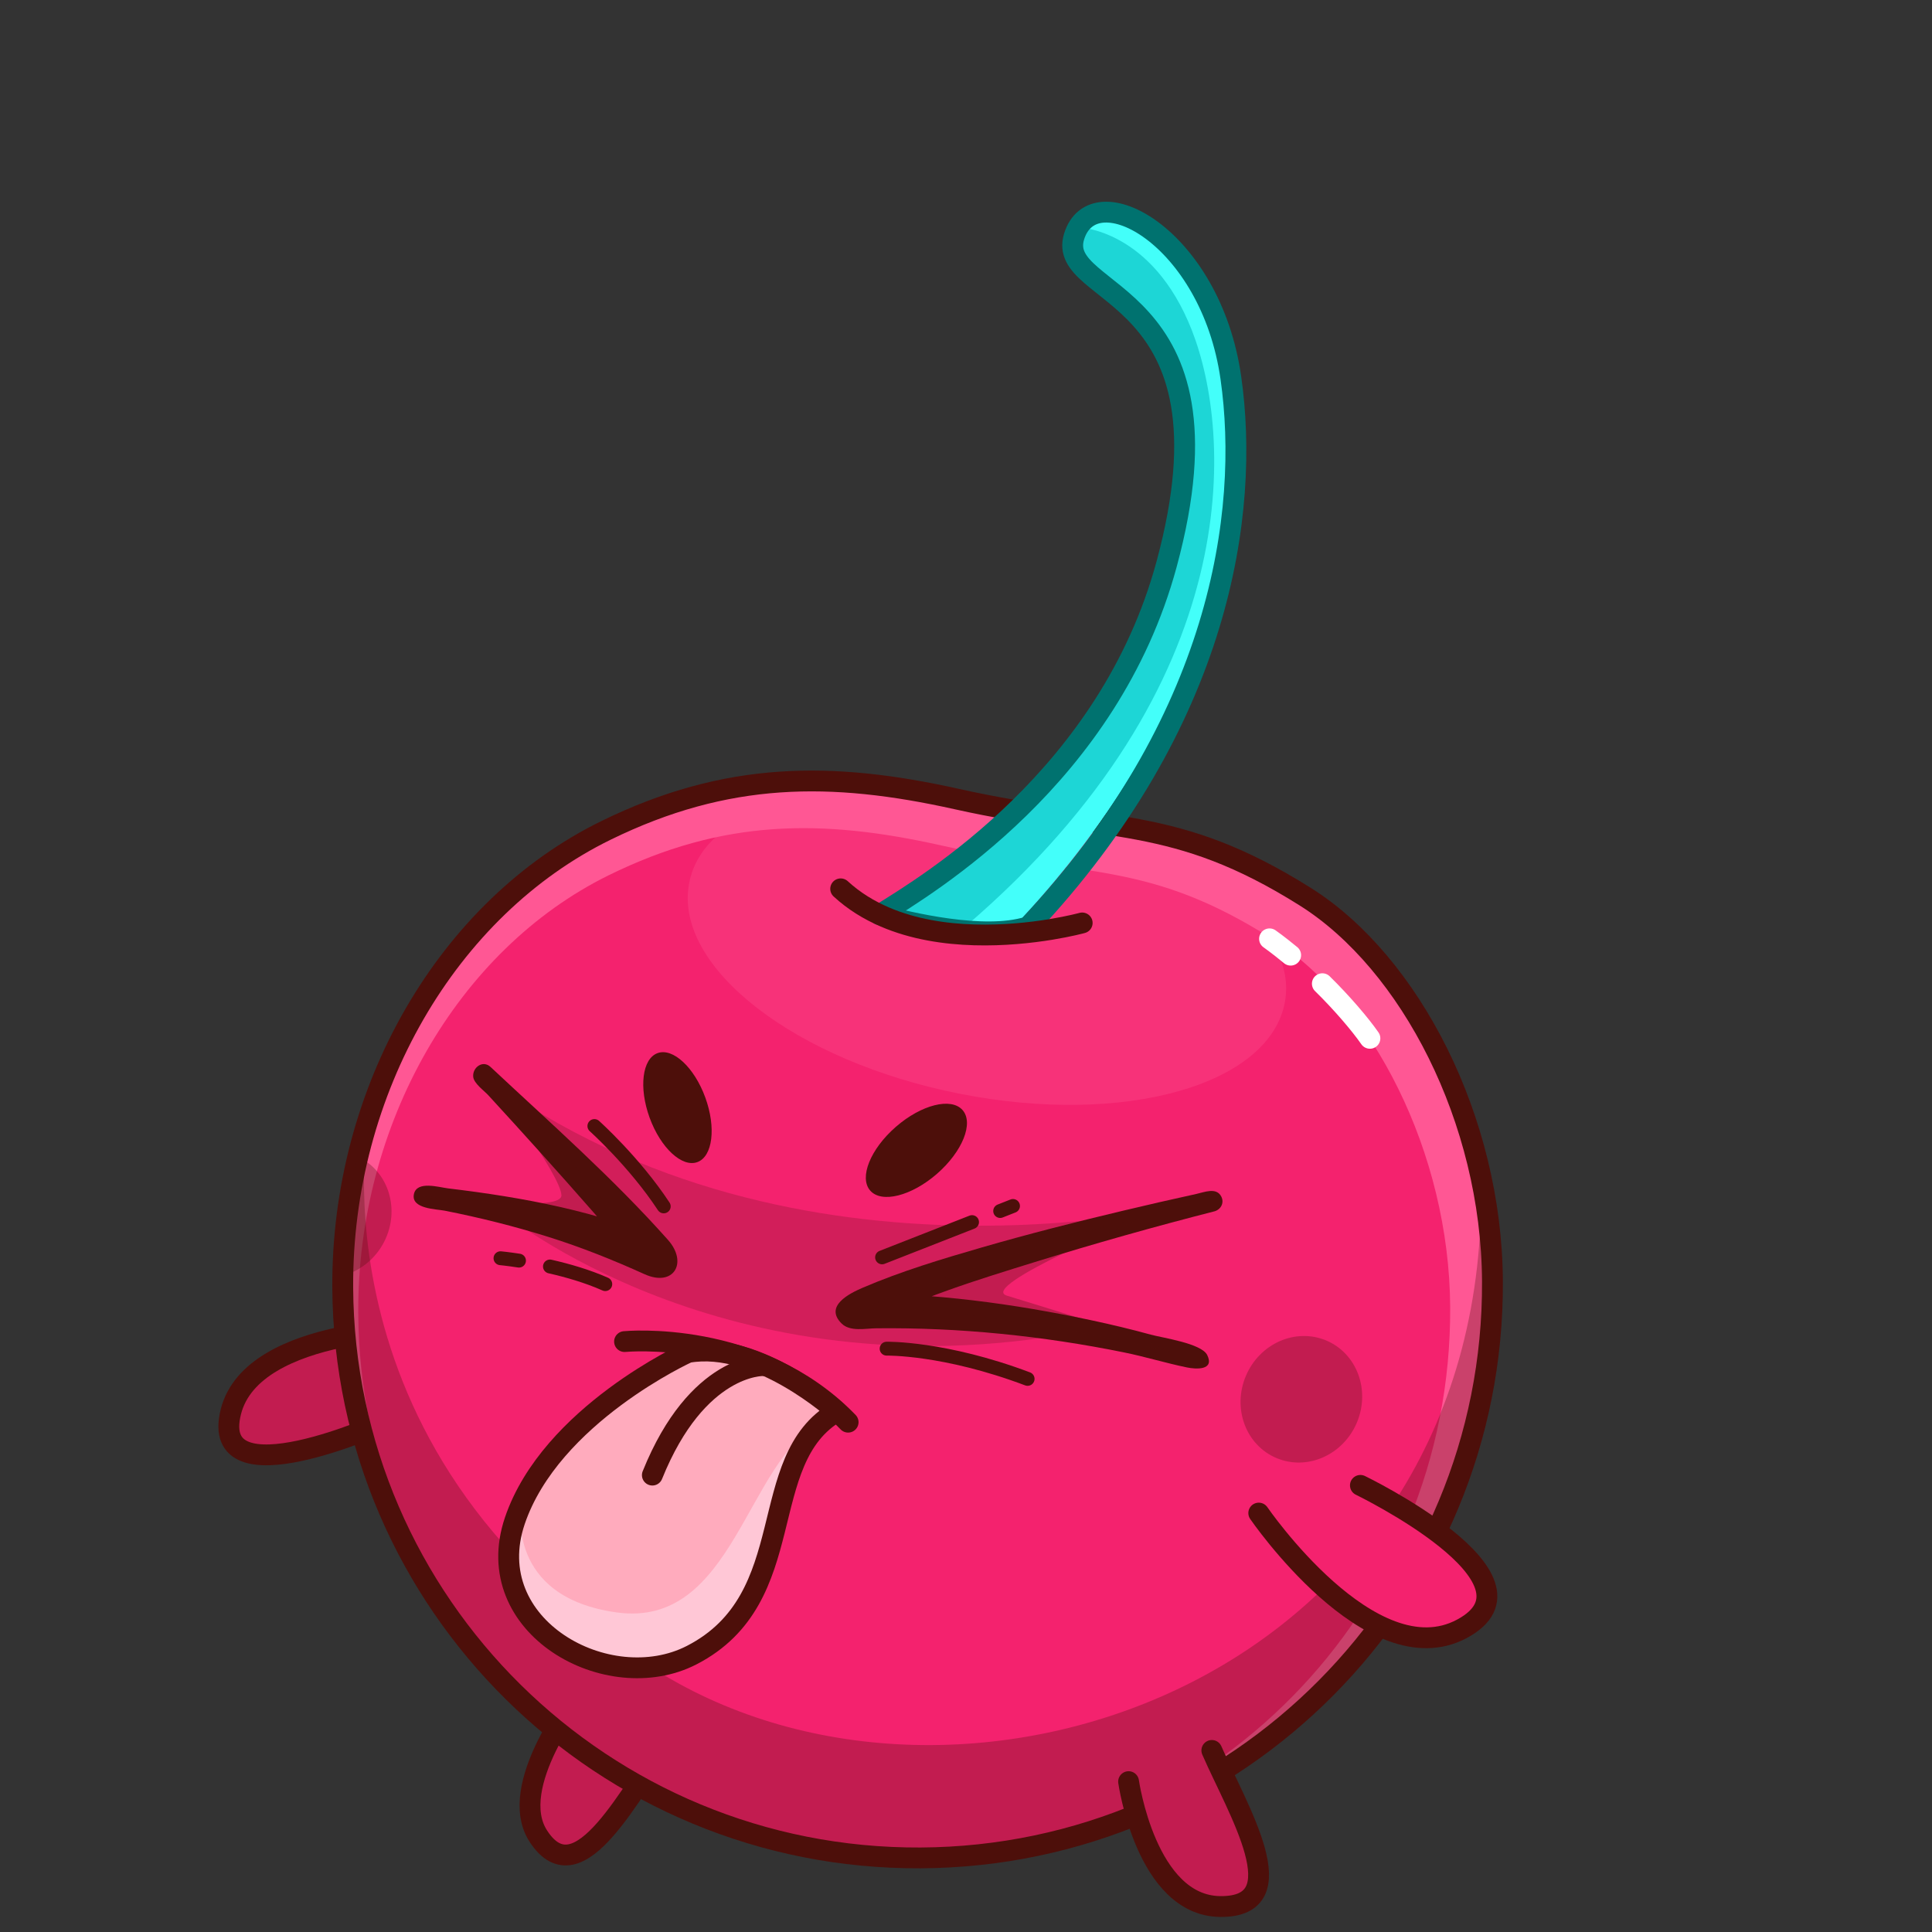 <svg xmlns="http://www.w3.org/2000/svg" viewBox="0 0 512 512" width="512" height="512" preserveAspectRatio="xMidYMid meet" style="width: 100%; height: 100%; transform: translate3d(0px, 0px, 0px); content-visibility: visible;"><rect x="0" y="0" width="512" height="512" fill="#333333" stroke="none"/><defs><clipPath id="__lottie_element_2"><rect width="512" height="512" x="0" y="0"/></clipPath></defs><g clip-path="url(#__lottie_element_2)"><g transform="matrix(0.92,0,0,0.92,158.947,470.166)" opacity="1" style="display: block;"><g opacity="1" transform="matrix(1,0,0,1,0,0)"><path fill="rgb(194,28,80)" fill-opacity="1" d=" M-6.093,-22.776 C-6.093,-22.776 -27.063,3.5 -17.688,17.875 C-5.813,36.125 9.312,3.516 19.875,-9.609"/><path stroke-linecap="round" stroke-linejoin="round" fill-opacity="0" stroke="rgb(77,15,10)" stroke-opacity="1" stroke-width="6" d=" M-6.093,-22.776 C-6.093,-22.776 -27.063,3.5 -17.688,17.875 C-5.813,36.125 9.312,3.516 19.875,-9.609"/></g></g><g transform="matrix(0.916,0.091,-0.091,0.915,87.365,368.292)" opacity="1" style="display: block;"><g opacity="1" transform="matrix(1,0,0,1,0,0)"><path fill="rgb(194,28,80)" fill-opacity="1" d=" M27.911,-20.61 C27.911,-20.61 -23.866,-16.421 -27.679,9.129 C-31.67,35.87 17.038,7.517 17.038,7.517"/><path stroke-linecap="round" stroke-linejoin="round" fill-opacity="0" stroke="rgb(77,15,10)" stroke-opacity="1" stroke-width="6" d=" M27.911,-20.61 C27.911,-20.61 -23.866,-16.421 -27.679,9.129 C-31.67,35.87 17.038,7.517 17.038,7.517"/></g></g><g transform="matrix(0.921,-0.005,0.005,0.919,6.03,44.068)" opacity="1" style="display: block;"><g opacity="1" transform="matrix(1,0,0,1,255.725,333.843)"><path fill="rgb(255,87,148)" fill-opacity="1" d=" M165.411,-10.054 C165.411,81.3 91.354,155.357 0,155.357 C-91.354,155.357 -165.411,81.3 -165.411,-10.054 C-165.411,-66.884 -134.732,-119.28 -88.934,-141.434 C-54.126,-158.271 -24.089,-158.183 12.045,-149.915 C55.754,-139.913 74.432,-145.279 112.178,-121.199 C142.252,-102.013 165.411,-56.571 165.411,-10.054z"/></g><g opacity="1" transform="matrix(1,0,0,1,251.837,340.859)"><path fill="rgb(244,34,110)" fill-opacity="1" d=" M157.095,-9.628 C157.095,77.859 86.761,148.781 0,148.781 C-86.761,148.781 -157.095,77.859 -157.095,-9.628 C-157.095,-64.052 -127.957,-114.231 -84.462,-135.447 C-51.404,-151.572 -22.878,-151.486 11.439,-143.568 C52.95,-133.99 70.69,-139.129 106.538,-116.068 C135.1,-97.694 157.095,-54.176 157.095,-9.628z"/></g><g opacity="0.3" transform="matrix(1,0,0,1,276.213,226.91)"><path fill="rgb(255,87,148)" fill-opacity="1" d=" M5.965,-41.451 C53.269,-31.833 90.076,-8.049 85.66,15.96 C81.244,39.969 39.317,51.634 -7.987,42.016 C-55.291,32.398 -90.058,5.139 -85.642,-18.87 C-81.226,-42.879 -41.339,-51.069 5.965,-41.451z"/></g><g opacity="0.3" transform="matrix(1,0,0,1,255.724,382.238)"><path fill="rgb(77,15,10)" fill-opacity="1" d=" M165.412,-58.446 C165.412,32.902 91.353,106.961 0.005,106.961 C-91.353,106.961 -165.412,32.902 -165.412,-58.446 C-165.412,-75.225 -162.737,-91.618 -157.793,-106.961 C-157.793,-106.961 -157.782,-106.961 -157.782,-106.961 C-157.782,-106.961 -176.652,-8.809 -73.606,53.824 C14.693,107.494 164.767,55.125 162.279,-88.454 C164.309,-78.68 165.412,-68.584 165.412,-58.446z"/></g><g opacity="1" transform="matrix(1,0,0,1,255.725,333.843)"><path stroke-linecap="round" stroke-linejoin="round" fill-opacity="0" stroke="rgb(77,15,10)" stroke-opacity="1" stroke-width="6" d=" M165.411,-10.054 C165.411,81.3 91.354,155.357 0,155.357 C-91.354,155.357 -165.411,81.3 -165.411,-10.054 C-165.411,-66.884 -134.732,-119.28 -88.934,-141.434 C-54.126,-158.271 -24.089,-158.183 12.045,-149.915 C55.754,-139.913 74.432,-145.279 112.178,-121.199 C142.252,-102.013 165.411,-56.571 165.411,-10.054z"/></g><g opacity="1" transform="matrix(1,0,0,1,0,0)"><g opacity="1" transform="matrix(1,0,0,1,379.458,245.655)"><path stroke-linecap="round" stroke-linejoin="round" fill-opacity="0" stroke="rgb(255,255,255)" stroke-opacity="1" stroke-width="6" d=" M-6.798,-7.914 C-1.387,-2.546 3.995,3.808 6.798,7.914"/></g><g opacity="1" transform="matrix(1,0,0,1,360.559,227.093)"><path stroke-linecap="round" stroke-linejoin="round" fill-opacity="0" stroke="rgb(255,255,255)" stroke-opacity="1" stroke-width="6" d=" M-3.025,-2.373 C-3.025,-2.373 -0.63,-0.686 3.025,2.373"/></g></g></g><g transform="matrix(0.92,0,0,0.92,316.329,484.779)" opacity="1" style="display: block;"><g opacity="1" transform="matrix(1,0,0,1,0,0)"><path fill="rgb(194,28,80)" fill-opacity="1" d=" M-18.741,-13.726 C-18.741,-13.726 -13.688,22 7.625,22.25 C30.125,22.5 12.614,-5.714 5.239,-22.714"/><path stroke-linecap="round" stroke-linejoin="round" fill-opacity="0" stroke="rgb(77,15,10)" stroke-opacity="1" stroke-width="6" d=" M-18.741,-13.726 C-18.741,-13.726 -13.688,22 7.625,22.25 C30.125,22.5 12.614,-5.714 5.239,-22.714"/></g></g><g transform="matrix(0.917,-0.08,0.08,0.916,364.034,414.327)" opacity="1" style="display: block;"><g opacity="1" transform="matrix(1,0,0,1,0,0)"><path fill="rgb(244,34,110)" fill-opacity="1" d=" M-31.691,-17.339 C-31.691,-17.339 -3.544,32.623 23.659,20.991 C51.464,9.101 -1.847,-22.747 -1.847,-22.747"/><path stroke-linecap="round" stroke-linejoin="round" fill-opacity="0" stroke="rgb(77,15,10)" stroke-opacity="1" stroke-width="6" d=" M-31.691,-17.339 C-31.691,-17.339 -3.544,32.623 23.659,20.991 C51.464,9.101 -1.847,-22.747 -1.847,-22.747"/></g></g><g transform="matrix(0.921,-0.005,0.005,0.919,97.059,322.309)" opacity="0.3" style="display: block;"><g opacity="1" transform="matrix(1,0,0,1,0,0)"><path fill="rgb(77,15,10)" fill-opacity="1" d=" M5.173,7.29 C2.507,12.528 -2.169,16.012 -7.286,17.192 C-7.222,15.433 -7.137,13.664 -7.022,11.898 C-6.375,1.959 -4.799,-7.779 -2.383,-17.192 C-2.227,-17.122 -2.071,-17.052 -1.926,-16.972 C6.6,-12.629 9.781,-1.77 5.173,7.29z"/></g></g><g transform="matrix(0.921,-0.005,0.005,0.919,344.875,370.823)" opacity="0.3" style="display: block;"><g opacity="1" transform="matrix(1,0,0,1,0,0)"><path fill="rgb(77,15,10)" fill-opacity="1" d=" M-7.26,16.909 C1.535,20.685 11.914,16.176 15.924,6.837 C19.934,-2.502 16.055,-13.133 7.26,-16.909 C-1.535,-20.685 -11.914,-16.176 -15.924,-6.837 C-19.934,2.502 -16.055,13.133 -7.26,16.909z"/></g></g><g transform="matrix(0.921,-0.005,0.005,0.919,6.031,44.069)" opacity="1" style="display: block;"><g opacity="1" transform="matrix(1,0,0,1,203.416,351.566)"><path stroke-linecap="round" stroke-linejoin="round" fill-opacity="0" stroke="rgb(77,15,10)" stroke-opacity="1" stroke-width="6" d=" M-32.101,-11.72 C-32.101,-11.72 6.185,-15.283 32.101,11.873"/></g><g opacity="1" transform="matrix(1,0,0,1,0,0)"><g opacity="1" transform="matrix(1,0,0,1,177.917,383.275)"><path fill="rgb(255,171,189)" fill-opacity="1" d=" M11.618,-40.194 C11.618,-40.194 -27.93,-22.439 -38.446,8.057 C-48.962,38.554 -11.874,59.34 12.212,47.1 C44.275,30.807 30.31,-9.098 54.361,-22.909 C54.361,-22.909 31.863,-43.668 11.618,-40.194z"/></g><g opacity="1" transform="matrix(1,0,0,1,175.676,393.645)"><path fill="rgb(255,199,214)" fill-opacity="1" d=" M52.12,-30.217 C31.68,-14.057 44.438,21.505 14.454,36.732 C-9.639,48.967 -46.68,28.195 -36.206,-2.317 C-35.677,-3.857 -35.074,-5.358 -34.403,-6.807 C-34.403,-6.807 -34.394,-6.81 -34.394,-6.81 C-34.394,-6.113 -39.038,19.73 -6.973,24.302 C26.725,29.106 30.49,-19.696 52.09,-30.206 C52.1,-30.206 52.11,-30.217 52.12,-30.217z"/></g><g opacity="1" transform="matrix(1,0,0,1,177.917,383.275)"><path stroke-linecap="round" stroke-linejoin="round" fill-opacity="0" stroke="rgb(77,15,10)" stroke-opacity="1" stroke-width="6" d=" M11.618,-40.194 C11.618,-40.194 -27.93,-22.439 -38.446,8.057 C-48.962,38.554 -11.874,59.34 12.212,47.1 C44.275,30.807 30.31,-9.098 54.361,-22.909 C54.361,-22.909 31.863,-43.668 11.618,-40.194z"/></g><g opacity="1" transform="matrix(1,0,0,1,191.233,358.509)"><path fill="rgb(255,171,189)" fill-opacity="1" d=" M19.918,-11.509 C19.918,-11.509 0.99,-12.225 -12.123,19.888"/><path stroke-linecap="round" stroke-linejoin="round" fill-opacity="0" stroke="rgb(77,15,10)" stroke-opacity="1" stroke-width="6" d=" M19.918,-11.509 C19.918,-11.509 0.99,-12.225 -12.123,19.888"/></g></g></g><g transform="matrix(0.242,-0.039,0.039,0.241,3.731,394.468)" opacity="1" style="display: none;"><g opacity="1" transform="matrix(1,0,0,1,99.79,408.256)"><path fill="rgb(45,211,249)" fill-opacity="1" d=" M13.524,-9.407 C13.524,-9.407 -18.789,-8.854 -12.779,6.397 C-8.046,18.408 13.524,-9.407 13.524,-9.407z"/><path stroke-linecap="butt" stroke-linejoin="miter" fill-opacity="0" stroke-miterlimit="10" stroke="rgb(0,170,198)" stroke-opacity="1" stroke-width="4" d=" M13.524,-9.407 C13.524,-9.407 -18.789,-8.854 -12.779,6.397 C-8.046,18.408 13.524,-9.407 13.524,-9.407z"/></g></g><g transform="matrix(0.001,-0.001,0.001,0.001,132.067,486.19)" opacity="1" style="display: none;"><g opacity="1" transform="matrix(1,0,0,1,99.79,408.256)"><path fill="rgb(45,211,249)" fill-opacity="1" d=" M13.524,-9.407 C13.524,-9.407 -18.789,-8.854 -12.779,6.397 C-8.046,18.408 13.524,-9.407 13.524,-9.407z"/><path stroke-linecap="butt" stroke-linejoin="miter" fill-opacity="0" stroke-miterlimit="10" stroke="rgb(0,170,198)" stroke-opacity="1" stroke-width="4" d=" M13.524,-9.407 C13.524,-9.407 -18.789,-8.854 -12.779,6.397 C-8.046,18.408 13.524,-9.407 13.524,-9.407z"/></g></g><g transform="matrix(0.001,0,-0,0.001,24.803,440.462)" opacity="1" style="display: none;"><g opacity="1" transform="matrix(1,0,0,1,99.79,408.256)"><path fill="rgb(45,211,249)" fill-opacity="1" d=" M13.524,-9.407 C13.524,-9.407 -18.789,-8.854 -12.779,6.397 C-8.046,18.408 13.524,-9.407 13.524,-9.407z"/><path stroke-linecap="butt" stroke-linejoin="miter" fill-opacity="0" stroke-miterlimit="10" stroke="rgb(0,170,198)" stroke-opacity="1" stroke-width="4" d=" M13.524,-9.407 C13.524,-9.407 -18.789,-8.854 -12.779,6.397 C-8.046,18.408 13.524,-9.407 13.524,-9.407z"/></g></g><g transform="matrix(0.001,-0,0,0.002,42.378,479.9)" opacity="1" style="display: none;"><g opacity="1" transform="matrix(1,0,0,1,99.79,408.256)"><path fill="rgb(45,211,249)" fill-opacity="1" d=" M13.524,-9.407 C13.524,-9.407 -18.789,-8.854 -12.779,6.397 C-8.046,18.408 13.524,-9.407 13.524,-9.407z"/><path stroke-linecap="butt" stroke-linejoin="miter" fill-opacity="0" stroke-miterlimit="10" stroke="rgb(0,170,198)" stroke-opacity="1" stroke-width="4" d=" M13.524,-9.407 C13.524,-9.407 -18.789,-8.854 -12.779,6.397 C-8.046,18.408 13.524,-9.407 13.524,-9.407z"/></g></g><g transform="matrix(0,-0,0,0,139.176,467.73)" opacity="1" style="display: none;"><g opacity="1" transform="matrix(1,0,0,1,99.79,408.256)"><path fill="rgb(45,211,249)" fill-opacity="1" d=" M13.524,-9.407 C13.524,-9.407 -18.789,-8.854 -12.779,6.397 C-8.046,18.408 13.524,-9.407 13.524,-9.407z"/><path stroke-linecap="butt" stroke-linejoin="miter" fill-opacity="0" stroke-miterlimit="10" stroke="rgb(0,170,198)" stroke-opacity="1" stroke-width="4" d=" M13.524,-9.407 C13.524,-9.407 -18.789,-8.854 -12.779,6.397 C-8.046,18.408 13.524,-9.407 13.524,-9.407z"/></g></g><g transform="matrix(0.002,0.001,-0.001,0.002,54.36,377.897)" opacity="1" style="display: none;"><g opacity="1" transform="matrix(1,0,0,1,99.79,408.256)"><path fill="rgb(45,211,249)" fill-opacity="1" d=" M13.524,-9.407 C13.524,-9.407 -18.789,-8.854 -12.779,6.397 C-8.046,18.408 13.524,-9.407 13.524,-9.407z"/><path stroke-linecap="butt" stroke-linejoin="miter" fill-opacity="0" stroke-miterlimit="10" stroke="rgb(0,170,198)" stroke-opacity="1" stroke-width="4" d=" M13.524,-9.407 C13.524,-9.407 -18.789,-8.854 -12.779,6.397 C-8.046,18.408 13.524,-9.407 13.524,-9.407z"/></g></g><g transform="matrix(0.246,0.013,-0.013,0.252,43.938,323.015)" opacity="1" style="display: none;"><g opacity="1" transform="matrix(1,0,0,1,99.79,408.256)"><path fill="rgb(45,211,249)" fill-opacity="1" d=" M13.524,-9.407 C13.524,-9.407 -18.789,-8.854 -12.779,6.397 C-8.046,18.408 13.524,-9.407 13.524,-9.407z"/><path stroke-linecap="butt" stroke-linejoin="miter" fill-opacity="0" stroke-miterlimit="10" stroke="rgb(0,170,198)" stroke-opacity="1" stroke-width="4" d=" M13.524,-9.407 C13.524,-9.407 -18.789,-8.854 -12.779,6.397 C-8.046,18.408 13.524,-9.407 13.524,-9.407z"/></g></g><g transform="matrix(0.002,-0.001,0.001,0.002,145.87,455.609)" opacity="1" style="display: none;"><g opacity="1" transform="matrix(1,0,0,1,99.79,408.256)"><path fill="rgb(45,211,249)" fill-opacity="1" d=" M13.524,-9.407 C13.524,-9.407 -18.789,-8.854 -12.779,6.397 C-8.046,18.408 13.524,-9.407 13.524,-9.407z"/><path stroke-linecap="butt" stroke-linejoin="miter" fill-opacity="0" stroke-miterlimit="10" stroke="rgb(0,170,198)" stroke-opacity="1" stroke-width="4" d=" M13.524,-9.407 C13.524,-9.407 -18.789,-8.854 -12.779,6.397 C-8.046,18.408 13.524,-9.407 13.524,-9.407z"/></g></g><g transform="matrix(0.002,0.001,-0,0.002,51.113,382.895)" opacity="1" style="display: none;"><g opacity="1" transform="matrix(1,0,0,1,99.79,408.256)"><path fill="rgb(45,211,249)" fill-opacity="1" d=" M13.524,-9.407 C13.524,-9.407 -18.789,-8.854 -12.779,6.397 C-8.046,18.408 13.524,-9.407 13.524,-9.407z"/><path stroke-linecap="butt" stroke-linejoin="miter" fill-opacity="0" stroke-miterlimit="10" stroke="rgb(0,170,198)" stroke-opacity="1" stroke-width="4" d=" M13.524,-9.407 C13.524,-9.407 -18.789,-8.854 -12.779,6.397 C-8.046,18.408 13.524,-9.407 13.524,-9.407z"/></g></g><g transform="matrix(0.001,0,-0,0.001,53.933,423.471)" opacity="1" style="display: none;"><g opacity="1" transform="matrix(1,0,0,1,99.79,408.256)"><path fill="rgb(45,211,249)" fill-opacity="1" d=" M13.524,-9.407 C13.524,-9.407 -18.789,-8.854 -12.779,6.397 C-8.046,18.408 13.524,-9.407 13.524,-9.407z"/><path stroke-linecap="butt" stroke-linejoin="miter" fill-opacity="0" stroke-miterlimit="10" stroke="rgb(0,170,198)" stroke-opacity="1" stroke-width="4" d=" M13.524,-9.407 C13.524,-9.407 -18.789,-8.854 -12.779,6.397 C-8.046,18.408 13.524,-9.407 13.524,-9.407z"/></g></g><g transform="matrix(0.001,-0.001,0.001,0.001,152.136,443.475)" opacity="1" style="display: none;"><g opacity="1" transform="matrix(1,0,0,1,99.79,408.256)"><path fill="rgb(45,211,249)" fill-opacity="1" d=" M13.524,-9.407 C13.524,-9.407 -18.789,-8.854 -12.779,6.397 C-8.046,18.408 13.524,-9.407 13.524,-9.407z"/><path stroke-linecap="butt" stroke-linejoin="miter" fill-opacity="0" stroke-miterlimit="10" stroke="rgb(0,170,198)" stroke-opacity="1" stroke-width="4" d=" M13.524,-9.407 C13.524,-9.407 -18.789,-8.854 -12.779,6.397 C-8.046,18.408 13.524,-9.407 13.524,-9.407z"/></g></g><g transform="matrix(0.001,0,-0,0.001,55.627,374.164)" opacity="1" style="display: none;"><g opacity="1" transform="matrix(1,0,0,1,99.79,408.256)"><path fill="rgb(45,211,249)" fill-opacity="1" d=" M13.524,-9.407 C13.524,-9.407 -18.789,-8.854 -12.779,6.397 C-8.046,18.408 13.524,-9.407 13.524,-9.407z"/><path stroke-linecap="butt" stroke-linejoin="miter" fill-opacity="0" stroke-miterlimit="10" stroke="rgb(0,170,198)" stroke-opacity="1" stroke-width="4" d=" M13.524,-9.407 C13.524,-9.407 -18.789,-8.854 -12.779,6.397 C-8.046,18.408 13.524,-9.407 13.524,-9.407z"/></g></g><g transform="matrix(0.002,-0,0,0.002,47.285,444.281)" opacity="1" style="display: none;"><g opacity="1" transform="matrix(1,0,0,1,99.79,408.256)"><path fill="rgb(45,211,249)" fill-opacity="1" d=" M13.524,-9.407 C13.524,-9.407 -18.789,-8.854 -12.779,6.397 C-8.046,18.408 13.524,-9.407 13.524,-9.407z"/><path stroke-linecap="butt" stroke-linejoin="miter" fill-opacity="0" stroke-miterlimit="10" stroke="rgb(0,170,198)" stroke-opacity="1" stroke-width="4" d=" M13.524,-9.407 C13.524,-9.407 -18.789,-8.854 -12.779,6.397 C-8.046,18.408 13.524,-9.407 13.524,-9.407z"/></g></g><g transform="matrix(0.223,-0.115,0.116,0.217,81.588,373.401)" opacity="1" style="display: none;"><g opacity="1" transform="matrix(1,0,0,1,99.79,408.256)"><path fill="rgb(45,211,249)" fill-opacity="1" d=" M13.524,-9.407 C13.524,-9.407 -18.789,-8.854 -12.779,6.397 C-8.046,18.408 13.524,-9.407 13.524,-9.407z"/><path stroke-linecap="butt" stroke-linejoin="miter" fill-opacity="0" stroke-miterlimit="10" stroke="rgb(0,170,198)" stroke-opacity="1" stroke-width="4" d=" M13.524,-9.407 C13.524,-9.407 -18.789,-8.854 -12.779,6.397 C-8.046,18.408 13.524,-9.407 13.524,-9.407z"/></g></g><g transform="matrix(0.002,0,-0.001,0.002,49.67,380.742)" opacity="1" style="display: none;"><g opacity="1" transform="matrix(1,0,0,1,99.79,408.256)"><path fill="rgb(45,211,249)" fill-opacity="1" d=" M13.524,-9.407 C13.524,-9.407 -18.789,-8.854 -12.779,6.397 C-8.046,18.408 13.524,-9.407 13.524,-9.407z"/><path stroke-linecap="butt" stroke-linejoin="miter" fill-opacity="0" stroke-miterlimit="10" stroke="rgb(0,170,198)" stroke-opacity="1" stroke-width="4" d=" M13.524,-9.407 C13.524,-9.407 -18.789,-8.854 -12.779,6.397 C-8.046,18.408 13.524,-9.407 13.524,-9.407z"/></g></g><g transform="matrix(0.002,0,-0,0.002,54.116,428.931)" opacity="1" style="display: none;"><g opacity="1" transform="matrix(1,0,0,1,99.79,408.256)"><path fill="rgb(45,211,249)" fill-opacity="1" d=" M13.524,-9.407 C13.524,-9.407 -18.789,-8.854 -12.779,6.397 C-8.046,18.408 13.524,-9.407 13.524,-9.407z"/><path stroke-linecap="butt" stroke-linejoin="miter" fill-opacity="0" stroke-miterlimit="10" stroke="rgb(0,170,198)" stroke-opacity="1" stroke-width="4" d=" M13.524,-9.407 C13.524,-9.407 -18.789,-8.854 -12.779,6.397 C-8.046,18.408 13.524,-9.407 13.524,-9.407z"/></g></g><g transform="matrix(0.921,-0.005,0.005,0.919,223.618,320.561)" opacity="0.2" style="display: block;"><g opacity="1" transform="matrix(1,0,0,1,0,0)"><path fill="rgb(77,15,10)" fill-opacity="1" d=" M103.703,-1.894 C103.703,-1.894 -12.98,28.443 -103.703,-39.484 C-103.703,-39.484 -62.833,5.517 -62.833,5.517 C-62.833,5.517 -98.281,0.167 -98.281,0.167 C-98.281,0.167 -34.58,53.838 66.576,35.765 C66.576,35.765 2.766,29.356 2.766,29.356 C2.766,29.356 103.703,-1.894 103.703,-1.894z"/></g></g><g transform="matrix(0.921,-0.005,0.005,0.919,6.031,44.068)" opacity="1" style="display: block;"><g opacity="1" transform="matrix(1,0,0,1,287.834,322.92)"><path fill="rgb(77,15,10)" fill-opacity="1" d=" M53.534,-19.736 C36.141,-15.381 18.85,-10.595 1.698,-5.372 C-15.083,-0.262 -32.394,4.945 -48.009,13.063 C-48.825,9.818 -49.64,6.574 -50.456,3.329 C-27.641,3.382 -4.578,6.593 17.674,11.477 C23.453,12.745 29.205,14.149 34.901,15.752 C38.23,16.688 49.489,18.338 51.115,21.725 C53.266,26.206 47.796,25.802 45.267,25.267 C39.209,23.985 33.273,22.106 27.201,20.837 C3.801,15.945 -20.214,13.348 -44.129,13.49 C-47.142,13.508 -51.601,14.496 -54.027,12.07 C-59.083,7.014 -51.733,3.394 -47.923,1.781 C-36.837,-2.912 -25.191,-6.357 -13.625,-9.642 C-0.152,-13.468 13.453,-16.852 27.094,-20.023 C34.126,-21.658 41.17,-23.242 48.231,-24.747 C50.555,-25.242 54.013,-26.713 55.406,-23.963 C56.276,-22.245 55.396,-20.336 53.534,-19.736z"/></g><g opacity="1" transform="matrix(1,0,0,1,281.45,302.07)"><path stroke-linecap="round" stroke-linejoin="round" fill-opacity="0" stroke="rgb(77,15,10)" stroke-opacity="1" stroke-width="4" d=" M-1.845,0.718 C-0.597,0.233 0.637,-0.247 1.845,-0.718"/></g><g opacity="1" transform="matrix(1,0,0,1,258.519,310.953)"><path stroke-linecap="round" stroke-linejoin="round" fill-opacity="0" stroke="rgb(77,15,10)" stroke-opacity="1" stroke-width="4" d=" M-12.966,5.012 C-12.966,5.012 -0.373,0.16 12.966,-5.012"/></g><g opacity="1" transform="matrix(1,0,0,1,266.972,346.77)"><path stroke-linecap="round" stroke-linejoin="round" fill-opacity="0" stroke="rgb(77,15,10)" stroke-opacity="1" stroke-width="4" d=" M-20.255,-4.467 C-20.255,-4.467 -3.659,-4.714 20.255,4.468"/></g><g opacity="0.3" transform="matrix(1,0,0,1,283.082,324.416)"><path fill="rgb(77,15,10)" fill-opacity="1" d=" M37.016,-19.264 C37.016,-19.264 -10.189,0.105 -1.701,2.784 C22.804,10.518 33.761,13.643 45.565,19.264 C45.565,19.264 -20.727,3.206 -45.565,6.973 C-45.565,6.973 13.817,-15.261 37.016,-19.264z"/></g></g><g transform="matrix(0.921,-0.005,0.005,0.919,6.03,44.069)" opacity="1" style="display: block;"><g opacity="1" transform="matrix(1,0,0,1,148.755,290.571)"><path fill="rgb(77,15,10)" fill-opacity="1" d=" M-15.569,-30.127 C1.581,-13.865 19.615,2.238 35.214,20.019 C41.002,26.617 36.803,33.726 28.418,29.875 C19.38,25.725 10.271,22.005 0.788,18.968 C-8.968,15.844 -18.908,13.305 -28.943,11.256 C-31.332,10.768 -38.699,10.712 -37.82,6.459 C-36.995,2.467 -30.619,4.494 -27.892,4.836 C-6.679,7.496 15.711,11.699 35.291,20.604 C32.998,23.542 30.707,26.48 28.414,29.418 C18.828,17.524 8.75,6.028 -1.388,-5.395 C-6.332,-10.966 -11.308,-16.51 -16.311,-22.029 C-17.433,-23.266 -20.4,-25.396 -20.571,-27.323 C-20.805,-29.961 -17.821,-32.251 -15.569,-30.127z"/></g><g opacity="1" transform="matrix(1,0,0,1,172.89,289.286)"><path stroke-linecap="round" stroke-linejoin="round" fill-opacity="0" stroke="rgb(77,15,10)" stroke-opacity="1" stroke-width="4" d=" M-9.911,-11.638 C-9.911,-11.638 1.557,-1.235 9.911,11.638"/></g><g opacity="1" transform="matrix(1,0,0,1,157.915,320.664)"><path stroke-linecap="round" stroke-linejoin="round" fill-opacity="0" stroke="rgb(77,15,10)" stroke-opacity="1" stroke-width="4" d=" M-7.941,-2.584 C-2.902,-1.411 2.793,0.26 7.941,2.584"/></g><g opacity="1" transform="matrix(1,0,0,1,138.412,315.98)"><path stroke-linecap="round" stroke-linejoin="round" fill-opacity="0" stroke="rgb(77,15,10)" stroke-opacity="1" stroke-width="4" d=" M-2.656,-0.36 C-2.656,-0.36 -0.593,-0.158 2.656,0.36"/></g><g opacity="0.3" transform="matrix(1,0,0,1,145.442,289.695)"><path fill="rgb(77,15,10)" fill-opacity="1" d=" M-12.123,-24.828 C-12.123,-24.828 7.777,1.998 7.942,7.843 C8.073,12.464 -17.412,9.009 -31.63,7.911 C-31.63,7.911 31.63,24.828 31.63,24.828 C31.63,24.828 7.071,-9.649 -12.123,-24.828z"/></g></g><g transform="matrix(0.921,-0.005,0.005,0.919,242.854,304.852)" opacity="1" style="display: block;"><g opacity="1" transform="matrix(1,0,0,1,0,0)"><path fill="rgb(77,15,10)" fill-opacity="1" d=" M5.877,6.805 C-1.498,13.174 -10.107,15.29 -13.353,11.532 C-16.599,7.774 -13.252,-0.436 -5.877,-6.805 C1.498,-13.174 10.107,-15.29 13.353,-11.532 C16.599,-7.774 13.252,0.436 5.877,6.805z"/></g></g><g transform="matrix(0.921,-0.005,0.005,0.919,179.534,293.53)" opacity="1" style="display: block;"><g opacity="1" transform="matrix(1,0,0,1,0,0)"><path fill="rgb(77,15,10)" fill-opacity="1" d=" M8.025,-2.871 C11.136,5.825 10.064,14.161 5.632,15.746 C1.2,17.331 -4.914,11.567 -8.025,2.871 C-11.136,-5.825 -10.064,-14.161 -5.632,-15.746 C-1.2,-17.331 4.914,-11.567 8.025,-2.871z"/></g></g><g transform="matrix(0.921,-0.005,0.005,0.919,6.031,44.069)" opacity="1" style="display: block;"><g opacity="1" transform="matrix(1,0,0,1,0,0)"><g opacity="1" transform="matrix(1,0,0,1,298.895,117.891)"><path fill="rgb(29,214,214)" fill-opacity="1" d=" M-14.892,103.006 C-27.645,106.906 -45.506,102.429 -53.714,100.135 C-39.739,91.502 12.697,59.764 29.588,-1.312 C51.795,-81.626 -2.162,-77.869 3.497,-95.985 C9.155,-114.101 42.802,-95.81 48.386,-55 C53.72,-16.001 40.831,44.315 -14.892,103.006z"/></g><g opacity="1" transform="matrix(1,0,0,1,310.389,117.891)"><path fill="rgb(67,255,250)" fill-opacity="1" d=" M-26.386,103.009 C-31.204,104.481 -36.75,104.76 -42.222,104.404 C-41.575,103.831 -40.908,103.258 -40.231,102.685 C41.5,33.204 37.106,-39.07 25.799,-68.624 C14.492,-98.167 -6.803,-98.654 -6.803,-98.654 C1.28,-112.011 31.616,-93.562 36.896,-54.997 C42.222,-16.005 29.335,44.32 -26.386,103.009z"/></g><g opacity="1" transform="matrix(1,0,0,1,299.052,117.809)"><path stroke-linecap="round" stroke-linejoin="round" fill-opacity="0" stroke="rgb(0,114,111)" stroke-opacity="1" stroke-width="6" d=" M-10.985,103.079 C-23.738,106.979 -45.454,101.626 -53.662,99.332 C-39.687,90.699 12.54,59.847 29.431,-1.229 C51.638,-81.543 -2.318,-77.787 3.341,-95.903 C8.999,-114.019 42.646,-95.728 48.23,-54.918 C53.564,-15.919 44.738,44.388 -10.985,103.079z"/></g></g><g opacity="1" transform="matrix(1,0,0,1,268.93,216.404)"><path stroke-linecap="round" stroke-linejoin="round" fill-opacity="0" stroke="rgb(77,15,10)" stroke-opacity="1" stroke-width="6" d=" M-34.717,-6.773 C-30.948,-3.254 -26.642,-0.589 -22.08,1.407 C-5.63,8.614 14.292,7.065 25.628,5.277 C31.218,4.387 34.717,3.441 34.717,3.441"/></g></g></g></svg>